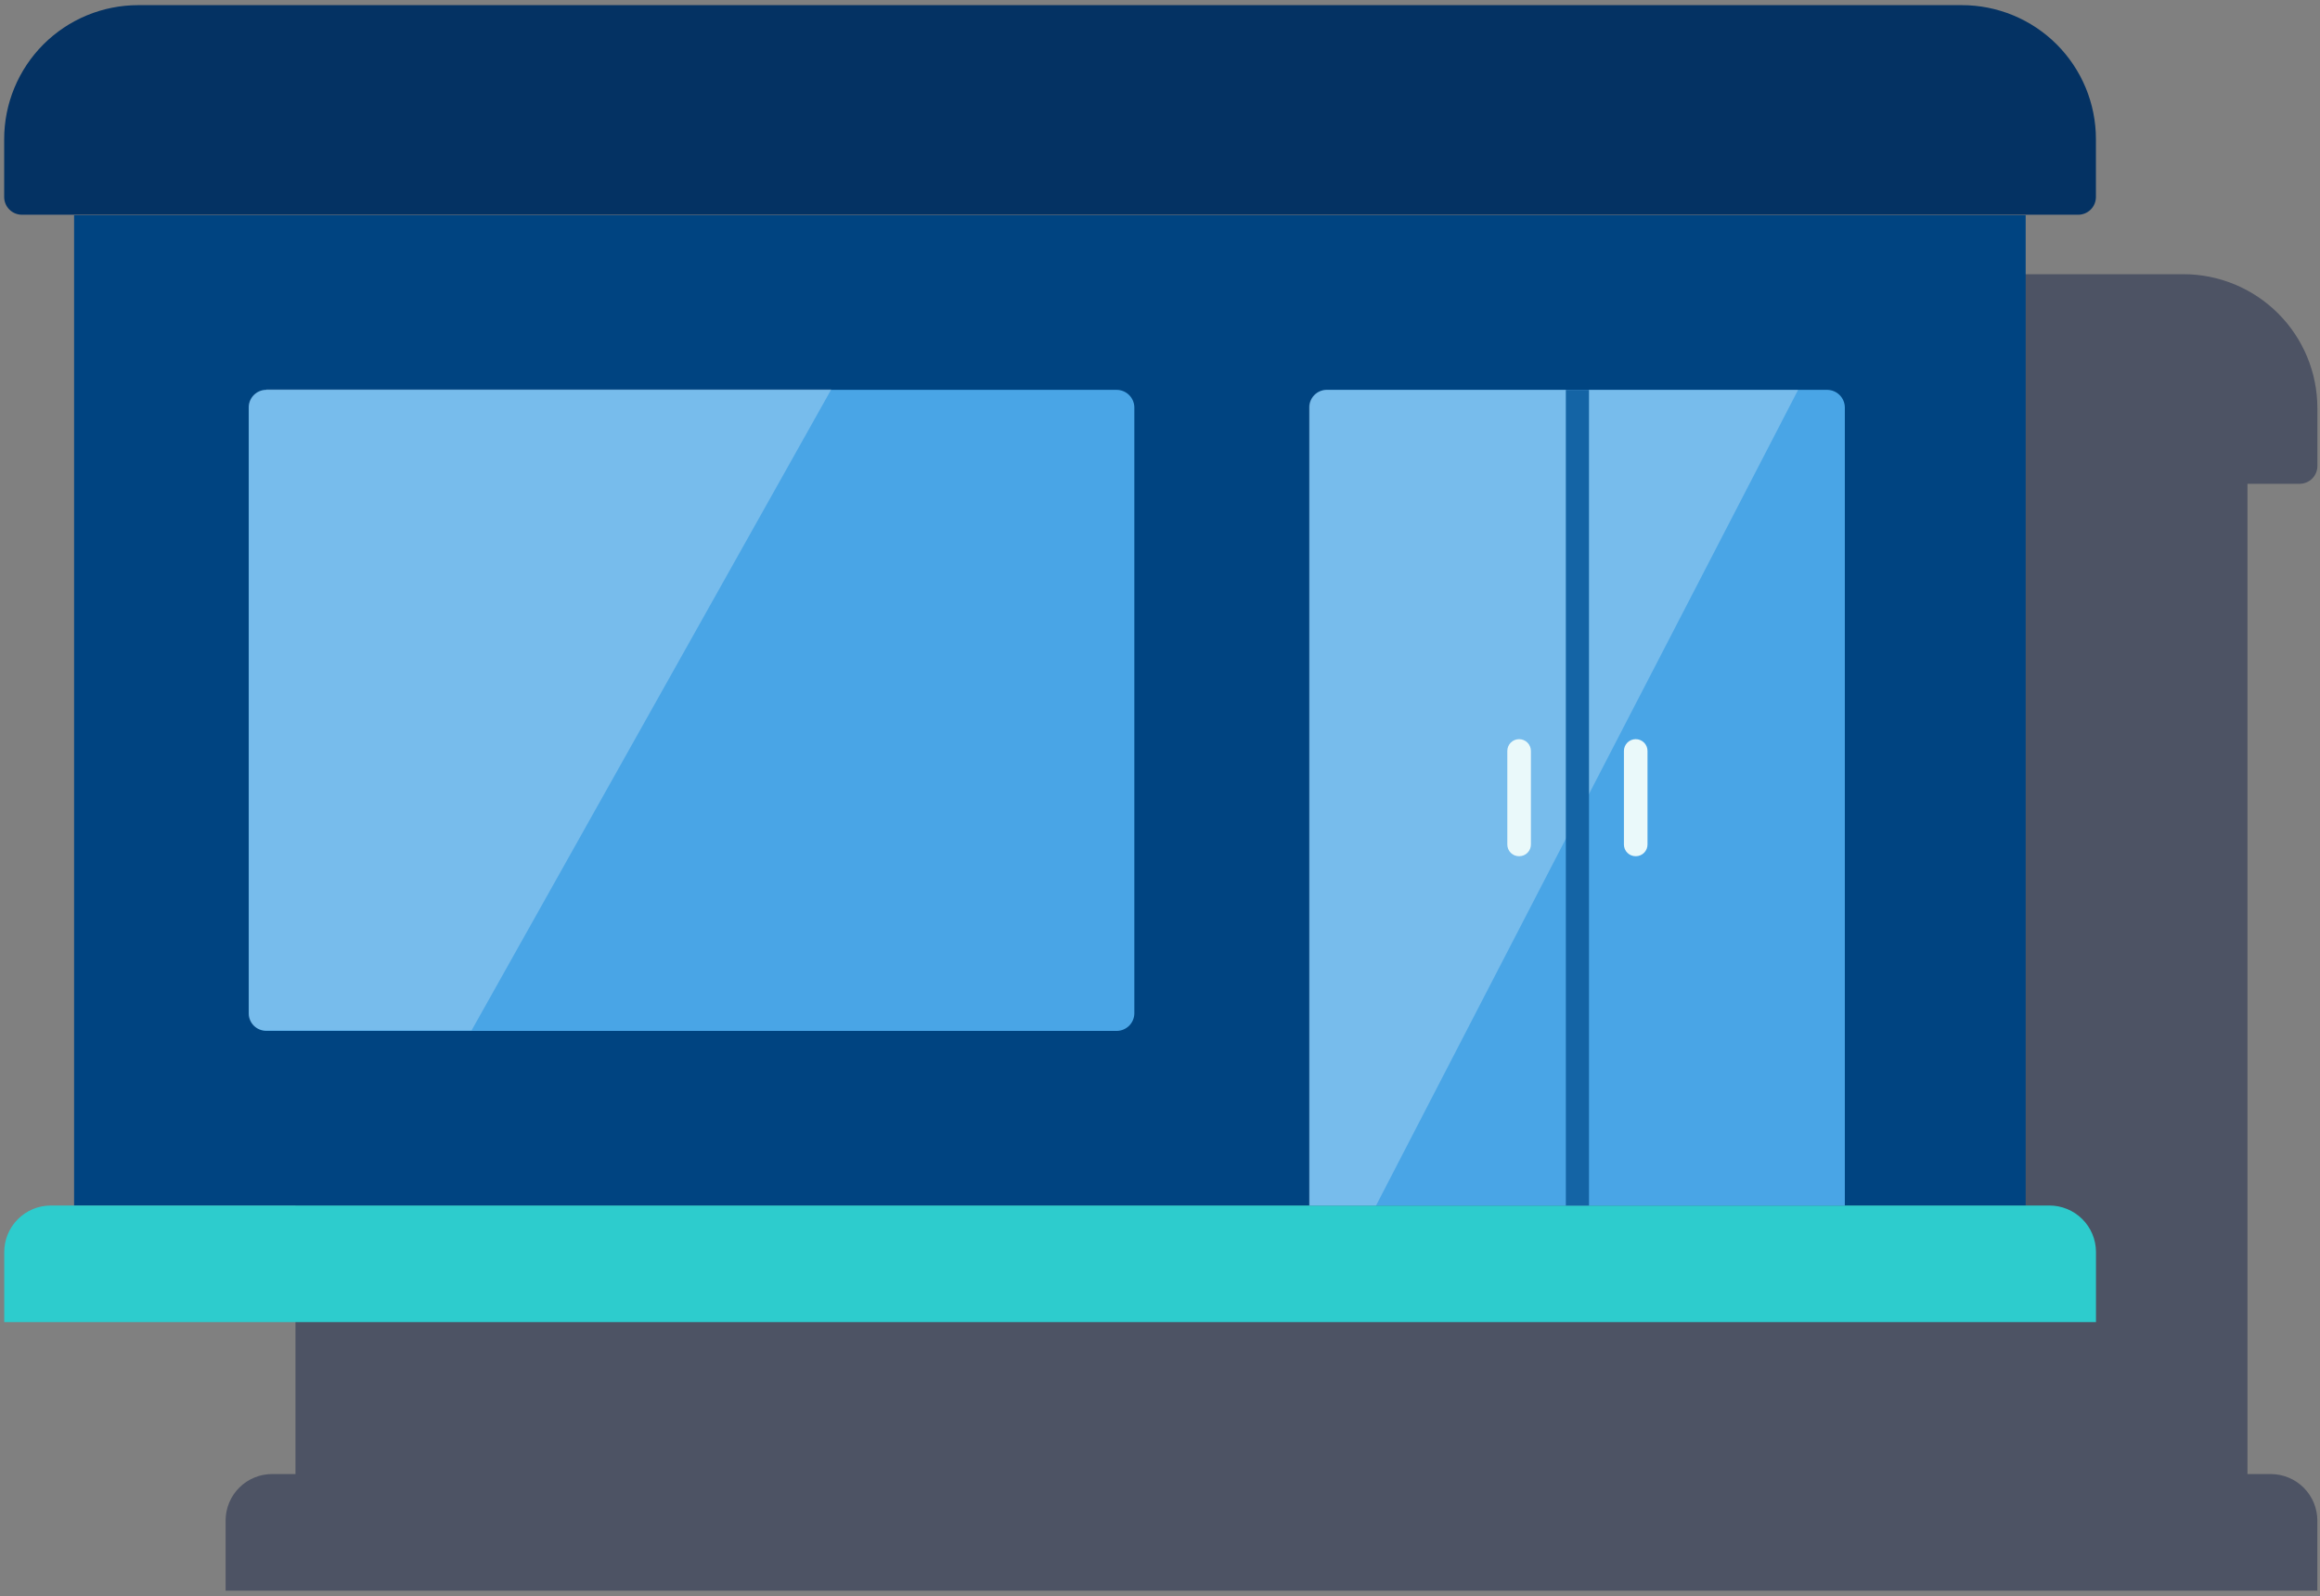 <svg width="186" height="128" viewBox="0 0 186 128" fill="none" xmlns="http://www.w3.org/2000/svg">
<rect x="0" y="0" width="186" height="128" fill="#808080" stroke="none"/>
<path d="M184.39 38.79C184.759 38.784 185.112 38.635 185.373 38.373C185.635 38.112 185.784 37.76 185.79 37.39V32.735C185.792 29.886 184.662 27.154 182.649 25.138C180.636 23.122 177.905 21.988 175.056 21.986H28.836C25.988 21.984 23.255 23.114 21.239 25.127C19.224 27.139 18.09 29.871 18.088 32.719V37.39C18.094 37.76 18.243 38.112 18.505 38.373C18.766 38.635 19.119 38.784 19.488 38.79H23.688V118.19H21.833C20.843 118.186 19.893 118.576 19.19 119.273C18.488 119.97 18.091 120.918 18.087 121.907V127.539H185.787V121.939C185.791 120.949 185.401 119.999 184.704 119.296C184.007 118.593 183.06 118.196 182.07 118.192H180.185V38.792L184.39 38.79Z" fill="url(#paint0_linear_3_1780)"/>
<path d="M162.402 17.255H5.94V96.659H162.402V17.255Z" fill="#004481"/>
<path d="M11.087 0.413H157.287C158.697 0.412 160.094 0.689 161.398 1.228C162.701 1.766 163.886 2.557 164.884 3.553C165.882 4.55 166.674 5.733 167.215 7.036C167.755 8.339 168.034 9.736 168.035 11.146V15.817C168.029 16.186 167.88 16.54 167.619 16.801C167.357 17.062 167.005 17.211 166.635 17.217H1.735C1.365 17.211 1.013 17.062 0.751 16.801C0.49 16.54 0.341 16.186 0.335 15.817V11.162C0.334 9.752 0.611 8.354 1.15 7.051C1.689 5.747 2.479 4.563 3.476 3.564C4.472 2.566 5.656 1.774 6.959 1.233C8.262 0.693 9.658 0.414 11.069 0.413H11.087Z" fill="#043263"/>
<path d="M4.085 96.659H164.293C164.783 96.657 165.269 96.752 165.722 96.938C166.176 97.123 166.588 97.397 166.936 97.742C167.284 98.087 167.561 98.497 167.75 98.949C167.94 99.401 168.038 99.886 168.04 100.376V106.007H0.34V100.407C0.338 99.917 0.433 99.431 0.618 98.978C0.804 98.524 1.077 98.112 1.423 97.764C1.768 97.416 2.178 97.139 2.63 96.95C3.082 96.76 3.567 96.662 4.057 96.66L4.085 96.659Z" fill="#2DCCCD"/>
<path d="M21.343 31.259H89.543C89.912 31.265 90.265 31.415 90.526 31.676C90.788 31.937 90.937 32.29 90.943 32.659V81.259C90.937 81.628 90.788 81.981 90.527 82.243C90.265 82.504 89.912 82.653 89.543 82.659H21.343C20.974 82.653 20.621 82.504 20.359 82.243C20.098 81.981 19.949 81.628 19.943 81.259V32.659C19.949 32.29 20.098 31.937 20.36 31.676C20.621 31.415 20.974 31.265 21.343 31.259Z" fill="#49A5E6"/>
<path opacity="0.5" d="M21.343 31.259C20.983 31.253 20.635 31.389 20.374 31.637C20.112 31.884 19.958 32.223 19.943 32.583V81.293C19.944 81.468 19.98 81.642 20.049 81.804C20.117 81.965 20.216 82.112 20.341 82.235C20.466 82.358 20.614 82.455 20.777 82.521C20.94 82.587 21.113 82.621 21.289 82.619H37.807L66.647 31.219H21.347L21.343 31.259Z" fill="url(#paint1_linear_3_1780)"/>
<path d="M106.349 31.259H146.505C146.874 31.265 147.227 31.415 147.488 31.676C147.749 31.937 147.899 32.29 147.905 32.659V96.659H104.985V32.659C104.982 32.293 105.124 31.941 105.379 31.679C105.635 31.417 105.983 31.266 106.349 31.259Z" fill="#49A5E6"/>
<path opacity="0.5" d="M106.349 31.259C105.98 31.265 105.627 31.415 105.366 31.676C105.104 31.937 104.955 32.29 104.949 32.659V96.659H110.323L144.159 31.259H106.349Z" fill="url(#paint2_linear_3_1780)"/>
<path d="M127.393 31.259H125.538V96.659H127.393V31.259Z" fill="#1464A5"/>
<path d="M121.791 68.652C121.668 68.653 121.545 68.63 121.431 68.584C121.317 68.537 121.213 68.469 121.125 68.383C121.037 68.296 120.967 68.193 120.919 68.08C120.871 67.966 120.846 67.844 120.845 67.721C120.844 67.716 120.844 67.711 120.845 67.706V60.212C120.845 59.961 120.945 59.72 121.122 59.543C121.299 59.366 121.54 59.266 121.791 59.266C122.042 59.266 122.283 59.366 122.46 59.543C122.637 59.72 122.737 59.961 122.737 60.212V67.706C122.739 67.955 122.642 68.194 122.467 68.372C122.293 68.549 122.055 68.65 121.806 68.652H121.791Z" fill="#EAF9FA"/>
<path d="M131.139 68.652C130.89 68.654 130.651 68.557 130.473 68.382C130.296 68.208 130.195 67.97 130.193 67.721V60.212C130.193 59.961 130.293 59.72 130.47 59.543C130.648 59.366 130.888 59.266 131.139 59.266C131.39 59.266 131.631 59.366 131.808 59.543C131.985 59.72 132.085 59.961 132.085 60.212V67.706C132.086 67.829 132.063 67.952 132.017 68.066C131.97 68.18 131.902 68.284 131.816 68.372C131.729 68.46 131.626 68.53 131.513 68.578C131.399 68.626 131.277 68.651 131.154 68.652H131.139Z" fill="#EAF9FA"/>
<defs>
<linearGradient id="paint0_linear_3_1780" x1="61.69" y1="5090.86" x2="95.008" y2="5249" gradientUnits="userSpaceOnUse">
<stop stop-color="#192647" stop-opacity="0.502"/>
<stop offset="1" stop-color="#192647" stop-opacity="0"/>
</linearGradient>
<linearGradient id="paint1_linear_3_1780" x1="19.383" y1="5120.84" x2="56.542" y2="5151.47" gradientUnits="userSpaceOnUse">
<stop stop-color="white" stop-opacity="0.502"/>
<stop offset="1" stop-color="white" stop-opacity="0"/>
</linearGradient>
<linearGradient id="paint2_linear_3_1780" x1="98.832" y1="5126.21" x2="140.944" y2="5141.35" gradientUnits="userSpaceOnUse">
<stop stop-color="white" stop-opacity="0.502"/>
<stop offset="1" stop-color="white" stop-opacity="0"/>
</linearGradient>
</defs>
</svg>
